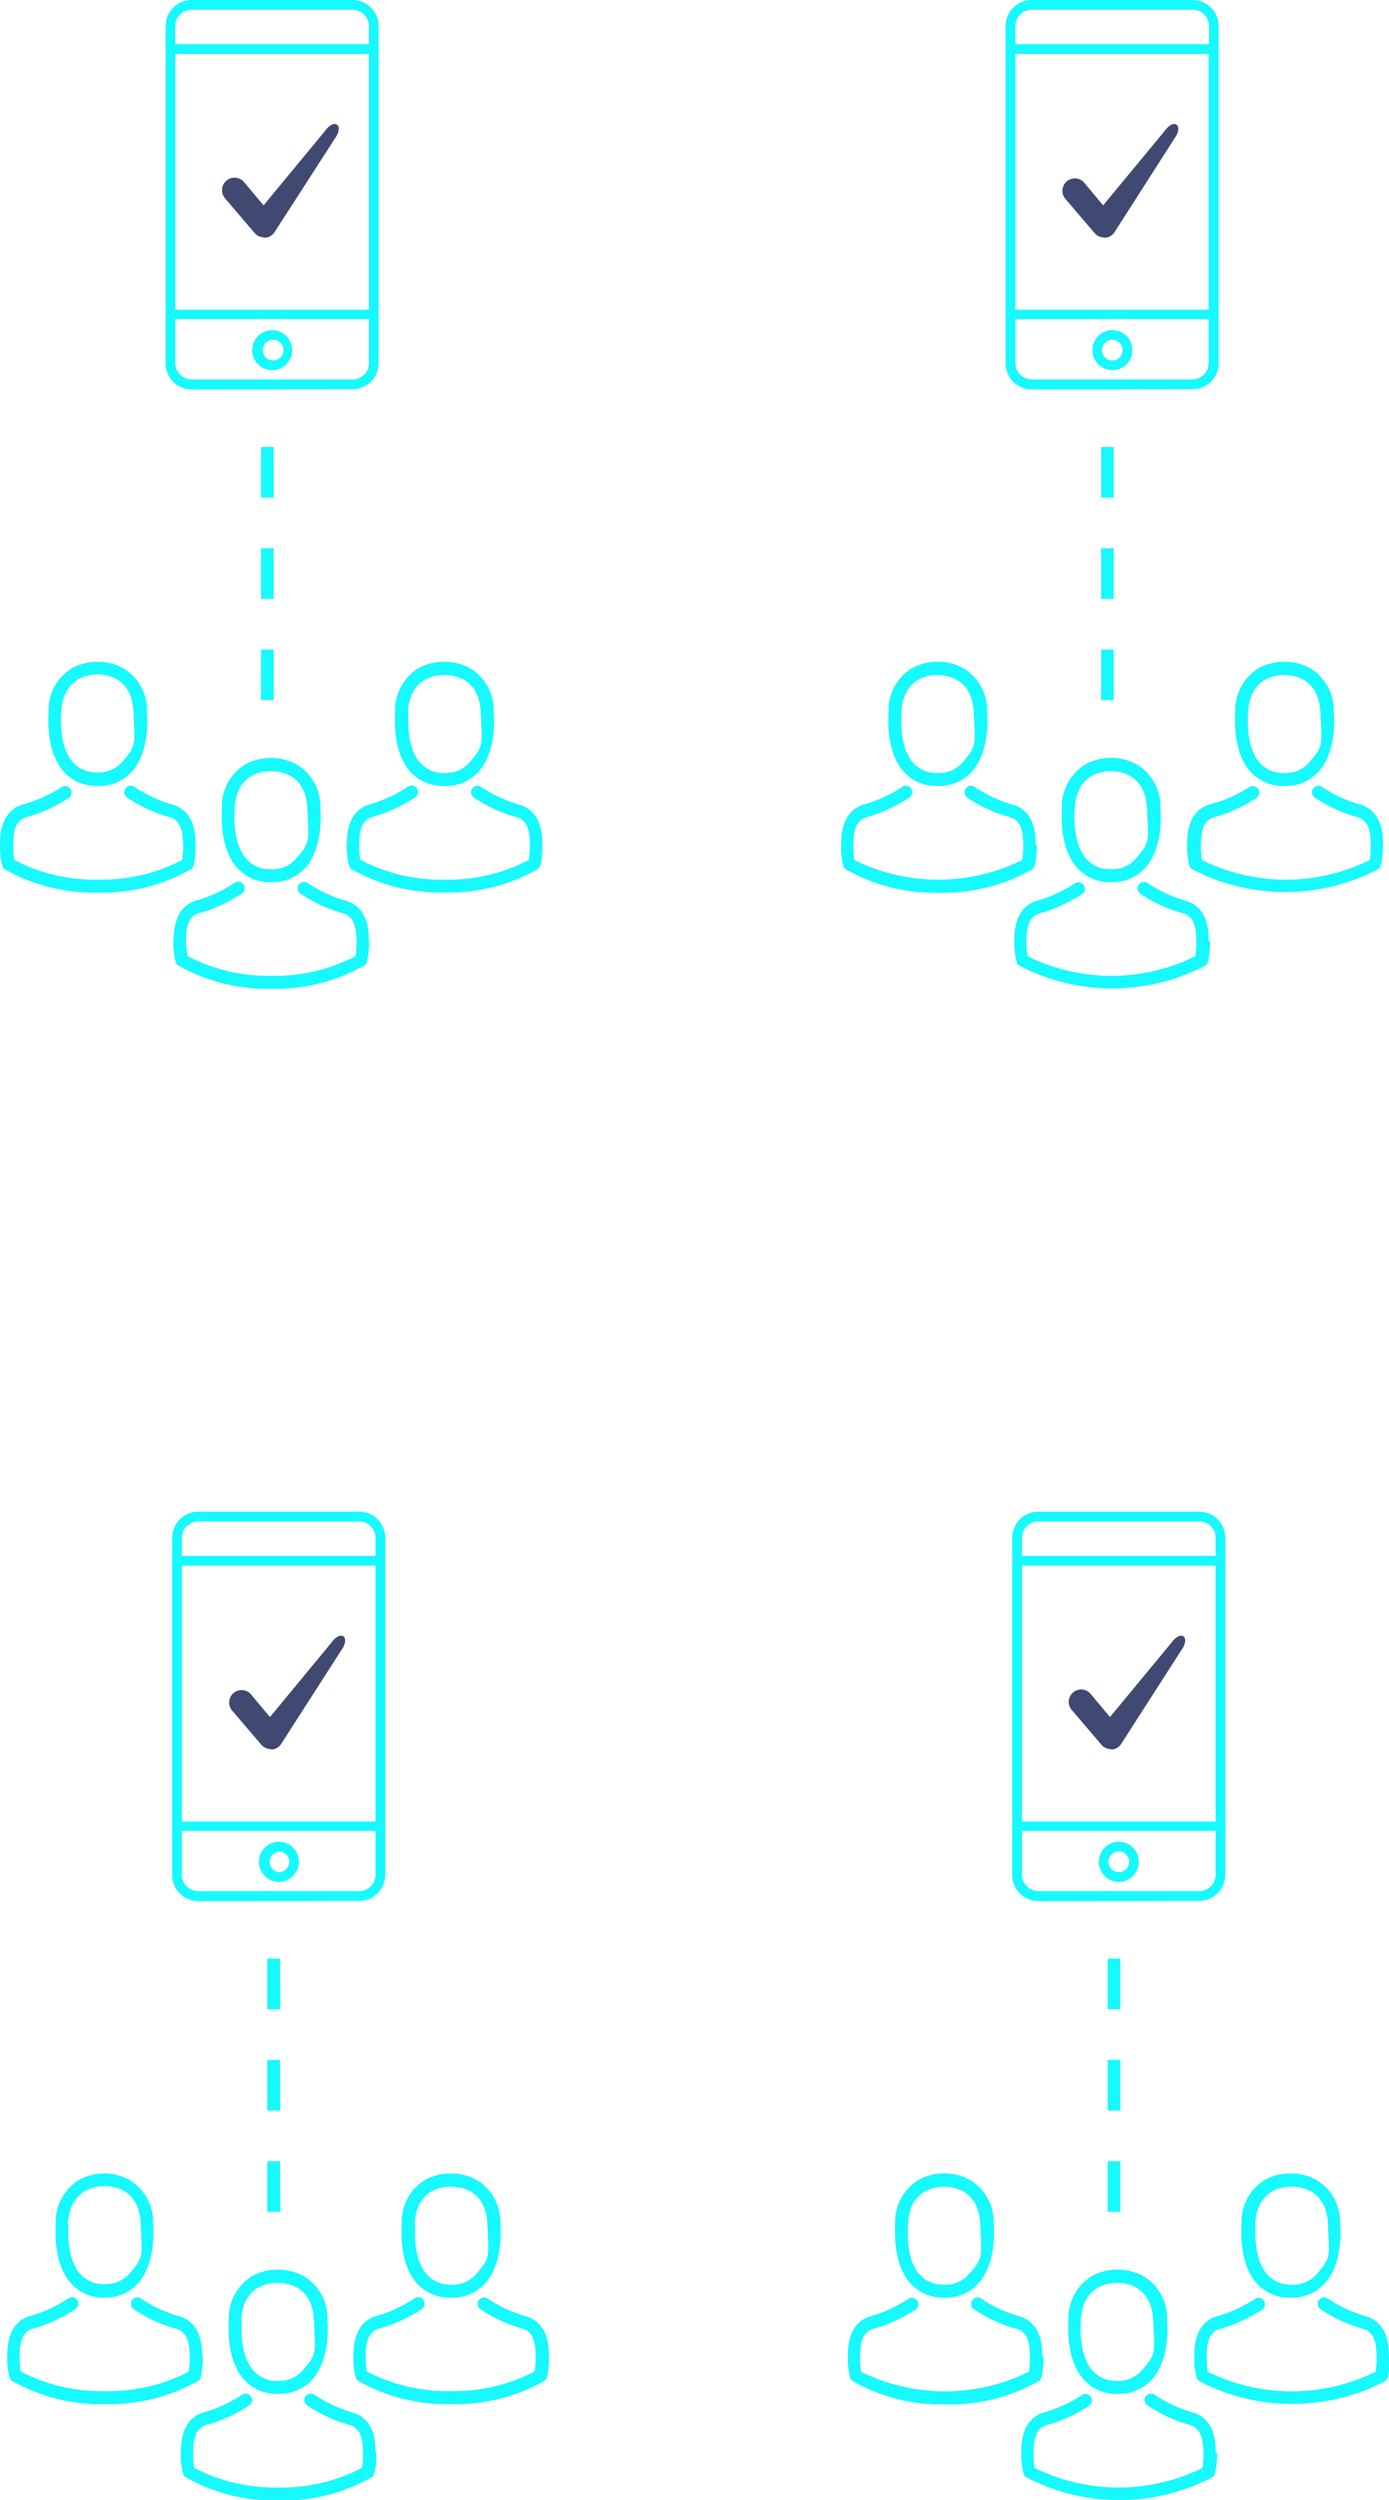 <?xml version="1.0" encoding="UTF-8"?> <svg xmlns="http://www.w3.org/2000/svg" viewBox="0 0 119.52 215" data-type="color"> <g> <g> <path d="M95.59 150.42a1.08 1.08 0 0 1-.81-.37l-2.56-3a1.06 1.06 0 0 1 .11-1.5 1.07 1.07 0 0 1 1.51.11l1.67 2 5.29-6.39c.82-1.15 1.67-.51.85.64l-5.2 8.1a1.07 1.07 0 0 1-.82.45z" fill="#3f4971" data-color="1"></path> <path d="M96.11 205.86h.13a3.78 3.78 0 0 0 2.89-1.25c1.58-1.78 1.32-4.84 1.29-5.13a4.2 4.2 0 0 0-2-3.72 4.53 4.53 0 0 0-2.2-.58h-.07a4.55 4.55 0 0 0-2.21.56 4.22 4.22 0 0 0-2 3.74c0 .29-.29 3.35 1.29 5.13a3.74 3.74 0 0 0 2.88 1.25zM93 199.58c.14-2.94 2.22-3.26 3.11-3.26 1.11 0 3 .48 3.12 3.26s.29 2.82-1 4.29a2.68 2.68 0 0 1-2.11.88 2.67 2.67 0 0 1-2.11-.88c-1.3-1.46-1-4.26-1-4.29z" fill="#15f9ff" data-color="2"></path> <path d="M104.6 210.92v-.1c0-.81-.08-2.71-1.85-3.32a11.6 11.6 0 0 1-3.39-1.56.56.56 0 0 0-.77.14.55.55 0 0 0 .13.77 12.6 12.6 0 0 0 3.74 1.71c.95.34 1.06 1.37 1.09 2.3v.1a7.47 7.47 0 0 1-.08 1.27 16.29 16.29 0 0 1-14.45 0 7.47 7.47 0 0 1-.08-1.27v-.1c0-.94.13-2 1.09-2.3a13.18 13.18 0 0 0 3.74-1.71.56.56 0 0 0-.64-.91 11.54 11.54 0 0 1-3.4 1.55c-1.77.62-1.83 2.52-1.85 3.33a.34.34 0 0 1 0 .1 6.74 6.74 0 0 0 .21 1.86.51.51 0 0 0 .22.26 17.29 17.29 0 0 0 16 0 .54.54 0 0 0 .21-.26 7 7 0 0 0 .2-1.86z" fill="#15f9ff" data-color="2"></path> <path d="M111 197.59h.13a3.78 3.78 0 0 0 2.89-1.25c1.58-1.78 1.32-4.84 1.29-5.13a4.2 4.2 0 0 0-2-3.72 4.42 4.42 0 0 0-2.2-.58h-.07a4.55 4.55 0 0 0-2.21.56 4.2 4.2 0 0 0-2 3.74c0 .29-.29 3.35 1.29 5.13a3.74 3.74 0 0 0 2.88 1.25zm-3-6.28c.14-2.94 2.22-3.26 3.11-3.26h.05c1.11 0 3 .48 3.11 3.26s.29 2.82-1 4.29a2.71 2.71 0 0 1-2.11.88 2.7 2.7 0 0 1-2.11-.88c-1.3-1.46-1-4.26-1-4.29z" fill="#15f9ff" data-color="2"></path> <path d="M119.51 202.65v-.1c0-.81-.08-2.71-1.86-3.32a11.89 11.89 0 0 1-3.4-1.56.55.55 0 1 0-.63.91 12.6 12.6 0 0 0 3.74 1.71c1 .34 1.06 1.37 1.09 2.3v.1a7.47 7.47 0 0 1-.08 1.27 16.29 16.29 0 0 1-14.45 0 7.45 7.45 0 0 1-.09-1.27v-.1c0-.94.13-2 1.09-2.3a13.18 13.18 0 0 0 3.74-1.71.56.56 0 0 0-.64-.91 11.54 11.54 0 0 1-3.4 1.55c-1.78.62-1.83 2.52-1.85 3.32a.41.41 0 0 1 0 .11 6.37 6.37 0 0 0 .21 1.86.54.54 0 0 0 .21.26 17.29 17.29 0 0 0 16 0 .51.51 0 0 0 .22-.26 6.55 6.55 0 0 0 .19-1.86z" fill="#15f9ff" data-color="2"></path> <path d="M81.19 197.59h.13a3.76 3.76 0 0 0 2.89-1.25c1.58-1.78 1.32-4.84 1.29-5.13a4.18 4.18 0 0 0-2-3.72 4.39 4.39 0 0 0-2.2-.58h-.07a4.49 4.49 0 0 0-2.2.56 4.2 4.2 0 0 0-2 3.74c0 .29-.29 3.35 1.29 5.13a3.74 3.74 0 0 0 2.88 1.25zm-3.07-6.28c.14-2.94 2.22-3.26 3.11-3.26 1.11 0 3 .48 3.12 3.26s.29 2.82-1 4.29a2.71 2.71 0 0 1-2.11.88 2.71 2.71 0 0 1-2.11-.88c-1.3-1.46-1-4.26-1-4.29z" fill="#15f9ff" data-color="2"></path> <path d="M89.68 202.65v-.1c0-.81-.08-2.71-1.85-3.32a11.58 11.58 0 0 1-3.4-1.56.56.56 0 0 0-.77.14.55.55 0 0 0 .13.77 12.6 12.6 0 0 0 3.74 1.71c1 .34 1.06 1.37 1.09 2.3v.1a7.47 7.47 0 0 1-.08 1.27 16.29 16.29 0 0 1-14.45 0 7.47 7.47 0 0 1-.08-1.27v-.1c0-.94.14-2 1.09-2.3a13.18 13.18 0 0 0 3.74-1.71.56.56 0 0 0-.64-.91 11.54 11.54 0 0 1-3.4 1.55c-1.77.62-1.83 2.52-1.85 3.32a.41.41 0 0 1 0 .11 6.74 6.74 0 0 0 .21 1.86.51.51 0 0 0 .22.26 15.45 15.45 0 0 0 8 2 15.55 15.55 0 0 0 8-2 .54.54 0 0 0 .21-.26 7 7 0 0 0 .2-1.86z" fill="#15f9ff" data-color="2"></path> <path d="M103.2 163.47a2.24 2.24 0 0 0 2.23-2.25v-29a2.24 2.24 0 0 0-2.23-2.22H89.34a2.25 2.25 0 0 0-2.24 2.24v29a2.25 2.25 0 0 0 2.24 2.25zm-15.26-31.23a1.4 1.4 0 0 1 1.4-1.4h13.86a1.4 1.4 0 0 1 1.4 1.4v1.56H87.94zm0 2.4h16.66v22H87.94zm0 26.58v-3.78h16.66v3.78a1.41 1.41 0 0 1-1.4 1.41H89.34a1.41 1.41 0 0 1-1.4-1.41z" fill="#15f9ff" data-color="2"></path> <path d="M96.27 161.83a1.72 1.72 0 1 0-1.72-1.72 1.72 1.72 0 0 0 1.72 1.72zm0-2.61a.89.89 0 1 1-.89.89.89.89 0 0 1 .89-.89z" fill="#15f9ff" data-color="2"></path> <path d="M96.4 190.21h-1.09v-4.35h1.09zm0-8.71h-1.09v-4.35h1.09zm0-8.71h-1.09v-4.35h1.09z" fill="#15f9ff" data-color="2"></path> <path d="M23.3 150.42a1.1 1.1 0 0 1-.81-.37l-2.56-3a1.07 1.07 0 0 1 1.62-1.39l1.68 2 5.28-6.39c.82-1.15 1.68-.51.86.64l-5.2 8.1a1.07 1.07 0 0 1-.82.45z" fill="#3f4971" data-color="1"></path> <path d="M23.83 205.86H24a3.78 3.78 0 0 0 2.89-1.25c1.57-1.78 1.31-4.84 1.28-5.13a4.18 4.18 0 0 0-2-3.72 4.57 4.57 0 0 0-2.21-.58h-.07a4.54 4.54 0 0 0-2.2.56 4.2 4.2 0 0 0-2 3.74c0 .29-.29 3.35 1.28 5.13a3.78 3.78 0 0 0 2.89 1.25zm-3.08-6.28c.13-2.94 2.22-3.26 3.11-3.26h.05c1.1 0 3 .48 3.11 3.26s.29 2.82-1 4.29a2.65 2.65 0 0 1-2.11.88 2.64 2.64 0 0 1-2.1-.88c-1.3-1.46-1-4.26-1-4.29z" fill="#15f9ff" data-color="2"></path> <path d="M32.31 210.92v-.1c0-.81-.08-2.71-1.86-3.32a11.73 11.73 0 0 1-3.4-1.56.56.56 0 0 0-.77.14.55.55 0 0 0 .14.77 12.6 12.6 0 0 0 3.74 1.71c.95.34 1.06 1.37 1.08 2.3a.31.31 0 0 0 0 .1 7.45 7.45 0 0 1-.09 1.27 15 15 0 0 1-7.22 1.69 15 15 0 0 1-7.22-1.69 6.55 6.55 0 0 1-.09-1.27v-.1c0-.94.14-2 1.09-2.3a13.18 13.18 0 0 0 3.74-1.71.55.55 0 0 0-.63-.91 11.7 11.7 0 0 1-3.4 1.55c-1.78.62-1.83 2.52-1.86 3.33v.1a6 6 0 0 0 .21 1.86.49.49 0 0 0 .21.26 15.51 15.51 0 0 0 8 2 15.49 15.49 0 0 0 8-2 .49.49 0 0 0 .21-.26 6.62 6.62 0 0 0 .2-1.86z" fill="#15f9ff" data-color="2"></path> <path d="M38.75 197.59h.13a3.78 3.78 0 0 0 2.89-1.25c1.57-1.78 1.31-4.84 1.28-5.13a4.18 4.18 0 0 0-2-3.72 4.46 4.46 0 0 0-2.21-.58h-.07a4.51 4.51 0 0 0-2.2.56 4.2 4.2 0 0 0-2 3.74c0 .29-.29 3.35 1.28 5.13a3.78 3.78 0 0 0 2.89 1.25zm-3.08-6.28c.13-2.94 2.22-3.26 3.11-3.26h.05c1.1 0 3 .48 3.11 3.26s.3 2.82-1 4.29a2.68 2.68 0 0 1-2.11.88 2.68 2.68 0 0 1-2.1-.88c-1.3-1.46-1-4.26-1-4.29z" fill="#15f9ff" data-color="2"></path> <path d="M47.23 202.65v-.1c0-.81-.08-2.71-1.86-3.32a11.73 11.73 0 0 1-3.4-1.56.56.56 0 0 0-.77.14.55.55 0 0 0 .13.77 12.6 12.6 0 0 0 3.67 1.69c1 .34 1.07 1.37 1.09 2.3a.31.31 0 0 0 0 .1 7.45 7.45 0 0 1-.09 1.27 15 15 0 0 1-7.22 1.69 15 15 0 0 1-7.22-1.69 6.55 6.55 0 0 1-.09-1.27v-.1c0-.94.14-2 1.09-2.3a13.18 13.18 0 0 0 3.74-1.71.56.56 0 0 0 .14-.77.55.55 0 0 0-.77-.14 11.85 11.85 0 0 1-3.4 1.55c-1.78.62-1.83 2.52-1.86 3.32v.11a6 6 0 0 0 .21 1.86.49.49 0 0 0 .21.26 15.51 15.51 0 0 0 8 2 15.49 15.49 0 0 0 8-2 .54.54 0 0 0 .21-.26 6.62 6.62 0 0 0 .2-1.86z" fill="#15f9ff" data-color="2"></path> <path d="M8.91 197.59H9a3.78 3.78 0 0 0 2.89-1.25c1.57-1.78 1.31-4.84 1.28-5.13a4.18 4.18 0 0 0-2-3.72 4.46 4.46 0 0 0-2.17-.58 4.54 4.54 0 0 0-2.2.56 4.2 4.2 0 0 0-2 3.74c0 .29-.29 3.35 1.29 5.13a3.74 3.74 0 0 0 2.88 1.25zm-3.08-6.28C6 188.34 8.06 188 9 188c1.11 0 3 .48 3.11 3.26s.29 2.82-1 4.29a2.68 2.68 0 0 1-2.1.88H9a2.68 2.68 0 0 1-2.1-.88c-1.3-1.46-1-4.26-1-4.29z" fill="#15f9ff" data-color="2"></path> <path d="M17.39 202.65v-.1c0-.81-.08-2.71-1.86-3.32a11.73 11.73 0 0 1-3.4-1.56.55.55 0 1 0-.63.91 12.6 12.6 0 0 0 3.74 1.71c.95.34 1.06 1.37 1.09 2.3v.1a7.45 7.45 0 0 1-.09 1.27A15 15 0 0 1 9 205.63a15.07 15.07 0 0 1-7.22-1.69 6.55 6.55 0 0 1-.09-1.27v-.1c0-.94.13-2 1.09-2.3a12.89 12.89 0 0 0 3.73-1.71.55.55 0 0 0-.63-.91 11.7 11.7 0 0 1-3.4 1.55c-1.78.62-1.83 2.52-1.86 3.32v.11a6.37 6.37 0 0 0 .21 1.86.49.49 0 0 0 .21.26 15.51 15.51 0 0 0 8 2 15.49 15.49 0 0 0 8-2 .49.49 0 0 0 .21-.26 6.27 6.27 0 0 0 .2-1.86z" fill="#15f9ff" data-color="2"></path> <path d="M30.91 163.47a2.24 2.24 0 0 0 2.24-2.25v-29a2.24 2.24 0 0 0-2.24-2.22H17.05a2.24 2.24 0 0 0-2.23 2.24v29a2.24 2.24 0 0 0 2.23 2.25zm-15.26-31.23a1.4 1.4 0 0 1 1.4-1.4h13.86a1.4 1.4 0 0 1 1.4 1.4v1.56H15.65zm0 2.4h16.66v22H15.65zm0 26.58v-3.78h16.66v3.78a1.4 1.4 0 0 1-1.4 1.41H17.05a1.41 1.41 0 0 1-1.4-1.41z" fill="#15f9ff" data-color="2"></path> <path d="M24 161.83a1.72 1.72 0 1 0-1.72-1.72 1.72 1.72 0 0 0 1.72 1.72zm0-2.61a.89.89 0 1 1 0 1.78.89.89 0 0 1 0-1.77z" fill="#15f9ff" data-color="2"></path> <path d="M24.12 190.21H23v-4.35h1.09zm0-8.71H23v-4.35h1.09zm0-8.71H23v-4.35h1.09z" fill="#15f9ff" data-color="2"></path> <path d="M95 20.42a1.08 1.08 0 0 1-.81-.37l-2.56-3a1.07 1.07 0 0 1 1.62-1.39l1.67 2 5.29-6.39c.82-1.15 1.67-.51.85.64L95.88 20a1.07 1.07 0 0 1-.82.45z" fill="#3f4971" data-color="1"></path> <path d="M95.54 75.86h.13a3.76 3.76 0 0 0 2.89-1.25c1.58-1.78 1.32-4.84 1.29-5.13a4.18 4.18 0 0 0-2-3.72 4.5 4.5 0 0 0-2.2-.58h-.07a4.49 4.49 0 0 0-2.2.56 4.22 4.22 0 0 0-2 3.74c0 .29-.29 3.35 1.29 5.13a3.74 3.74 0 0 0 2.88 1.25zm-3.07-6.28c.14-2.94 2.22-3.26 3.11-3.26 1.11 0 3 .48 3.12 3.26s.29 2.82-1 4.29a2.68 2.68 0 0 1-2.11.88 2.68 2.68 0 0 1-2.11-.88c-1.29-1.46-1-4.26-1-4.29z" fill="#15f9ff" data-color="2"></path> <path d="M104 80.92v-.1c0-.81-.08-2.71-1.85-3.32a11.58 11.58 0 0 1-3.4-1.56.56.56 0 0 0-.77.14.55.55 0 0 0 .13.77 12.6 12.6 0 0 0 3.74 1.71c1 .34 1.06 1.37 1.09 2.3v.1a7.47 7.47 0 0 1-.08 1.27 16.29 16.29 0 0 1-14.45 0 7.47 7.47 0 0 1-.08-1.27v-.1c0-.94.14-2 1.09-2.3a13.18 13.18 0 0 0 3.74-1.71.56.56 0 0 0-.64-.91 11.56 11.56 0 0 1-3.39 1.55c-1.77.62-1.83 2.52-1.85 3.33a.34.34 0 0 1 0 .1 6.74 6.74 0 0 0 .21 1.86.51.51 0 0 0 .22.26 17.29 17.29 0 0 0 16 0 .54.54 0 0 0 .21-.26 7 7 0 0 0 .2-1.86z" fill="#15f9ff" data-color="2"></path> <path d="M110.46 67.59h.13a3.78 3.78 0 0 0 2.89-1.25c1.58-1.78 1.32-4.84 1.29-5.13a4.2 4.2 0 0 0-2-3.72 4.42 4.42 0 0 0-2.2-.58h-.07a4.55 4.55 0 0 0-2.21.56 4.22 4.22 0 0 0-2 3.74c0 .29-.29 3.35 1.29 5.13a3.74 3.74 0 0 0 2.88 1.25zm-3.07-6.28c.14-2.94 2.22-3.26 3.11-3.26 1.11 0 3 .48 3.12 3.26s.29 2.82-1 4.29a2.71 2.71 0 0 1-2.11.88 2.7 2.7 0 0 1-2.11-.88c-1.3-1.46-1-4.26-1-4.29z" fill="#15f9ff" data-color="2"></path> <path d="M119 72.65v-.1c0-.81-.08-2.71-1.85-3.32a11.6 11.6 0 0 1-3.39-1.56.56.56 0 0 0-.77.14.55.55 0 0 0 .13.77 12.6 12.6 0 0 0 3.74 1.71c1 .34 1.06 1.37 1.09 2.3v.1a7.47 7.47 0 0 1-.08 1.27 16.29 16.29 0 0 1-14.45 0 7.47 7.47 0 0 1-.08-1.27v-.1c0-.94.13-2 1.09-2.3a13.18 13.18 0 0 0 3.74-1.71.56.56 0 0 0-.64-.91A11.54 11.54 0 0 1 104 69.2c-1.77.62-1.83 2.52-1.85 3.32a.41.41 0 0 1 0 .11 6.74 6.74 0 0 0 .21 1.86.51.51 0 0 0 .22.26 17.29 17.29 0 0 0 16 0 .54.54 0 0 0 .21-.26 7 7 0 0 0 .2-1.86z" fill="#15f9ff" data-color="2"></path> <path d="M80.62 67.59h.14a3.74 3.74 0 0 0 2.88-1.25c1.58-1.78 1.32-4.84 1.29-5.13a4.18 4.18 0 0 0-2-3.72 4.39 4.39 0 0 0-2.2-.58h-.07a4.51 4.51 0 0 0-2.2.56 4.2 4.2 0 0 0-2 3.74c0 .29-.3 3.35 1.28 5.13a3.74 3.74 0 0 0 2.88 1.25zm-3.07-6.28c.14-2.94 2.22-3.26 3.12-3.26 1.11 0 3 .48 3.12 3.26s.29 2.82-1 4.29a2.7 2.7 0 0 1-2.11.88 2.71 2.71 0 0 1-2.11-.88c-1.29-1.46-1-4.26-1-4.29z" fill="#15f9ff" data-color="2"></path> <path d="M89.11 72.65v-.1c0-.81-.08-2.71-1.85-3.32a11.58 11.58 0 0 1-3.4-1.56.56.56 0 0 0-.77.14.55.55 0 0 0 .13.77 12.6 12.6 0 0 0 3.74 1.71c1 .34 1.06 1.37 1.09 2.3a.31.31 0 0 0 0 .1 8.63 8.63 0 0 1-.09 1.27 16.29 16.29 0 0 1-14.45 0 7.47 7.47 0 0 1-.08-1.27v-.1c0-.94.14-2 1.09-2.3a13.18 13.18 0 0 0 3.74-1.71.56.56 0 0 0 .14-.77.55.55 0 0 0-.77-.14 11.85 11.85 0 0 1-3.4 1.55c-1.77.62-1.83 2.52-1.85 3.32v.11a6.3 6.3 0 0 0 .2 1.86.56.56 0 0 0 .22.26 15.49 15.49 0 0 0 8 2 15.55 15.55 0 0 0 8-2 .54.54 0 0 0 .21-.26 6.62 6.62 0 0 0 .2-1.86z" fill="#15f9ff" data-color="2"></path> <path d="M102.63 33.47a2.24 2.24 0 0 0 2.23-2.25v-29A2.24 2.24 0 0 0 102.63 0H88.77a2.25 2.25 0 0 0-2.24 2.24v29a2.25 2.25 0 0 0 2.24 2.25zM87.37 2.24a1.4 1.4 0 0 1 1.4-1.4h13.86a1.4 1.4 0 0 1 1.4 1.4V3.8H87.37zm0 2.4H104v22H87.37zm0 26.58v-3.78H104v3.78a1.41 1.41 0 0 1-1.4 1.41H88.77a1.41 1.41 0 0 1-1.4-1.41z" fill="#15f9ff" data-color="2"></path> <path d="M95.7 31.83a1.72 1.72 0 1 0-1.7-1.72 1.72 1.72 0 0 0 1.7 1.72zm0-2.61a.89.89 0 1 1-.88.89.88.88 0 0 1 .88-.89z" fill="#15f9ff" data-color="2"></path> <path d="M95.83 60.21h-1.08v-4.35h1.08zm0-8.71h-1.08v-4.35h1.08zm0-8.71h-1.08v-4.35h1.08z" fill="#15f9ff" data-color="2"></path> <path d="M22.73 20.42a1.1 1.1 0 0 1-.81-.37l-2.56-3A1.07 1.07 0 0 1 21 15.66l1.68 2 5.28-6.39c.82-1.15 1.68-.51.86.64L23.6 20a1.07 1.07 0 0 1-.82.45z" fill="#3f4971" data-color="1"></path> <path d="M23.26 75.86h.13a3.78 3.78 0 0 0 2.89-1.25c1.57-1.78 1.31-4.84 1.28-5.13a4.18 4.18 0 0 0-2-3.72 4.57 4.57 0 0 0-2.21-.58h-.05a4.54 4.54 0 0 0-2.2.56 4.2 4.2 0 0 0-2 3.74c0 .29-.29 3.35 1.29 5.13a3.74 3.74 0 0 0 2.88 1.25zm-3.08-6.28c.13-2.94 2.22-3.26 3.11-3.26h.05c1.11 0 3 .48 3.11 3.26s.29 2.82-1 4.29a2.64 2.64 0 0 1-2.1.88h-.05a2.64 2.64 0 0 1-2.1-.88c-1.3-1.46-1-4.26-1-4.29z" fill="#15f9ff" data-color="2"></path> <path d="M31.74 80.92v-.1c0-.81-.08-2.71-1.86-3.32a11.73 11.73 0 0 1-3.4-1.56.55.55 0 0 0-.63.91 12.6 12.6 0 0 0 3.74 1.71c.95.34 1.06 1.37 1.09 2.3v.1a7.45 7.45 0 0 1-.09 1.27 15 15 0 0 1-7.22 1.69 15.07 15.07 0 0 1-7.22-1.69 6.55 6.55 0 0 1-.15-1.29v-.1c0-.94.13-2 1.09-2.3a12.89 12.89 0 0 0 3.73-1.71.55.55 0 1 0-.63-.91 11.7 11.7 0 0 1-3.4 1.55C15 78.1 15 80 14.92 80.81v.1a6.37 6.37 0 0 0 .21 1.86.49.49 0 0 0 .21.26 15.51 15.51 0 0 0 8 2 15.49 15.49 0 0 0 8-2 .49.49 0 0 0 .21-.26 6.27 6.27 0 0 0 .2-1.86z" fill="#15f9ff" data-color="2"></path> <path d="M38.18 67.59h.13a3.78 3.78 0 0 0 2.89-1.25c1.57-1.78 1.31-4.84 1.28-5.13a4.18 4.18 0 0 0-2-3.72 4.46 4.46 0 0 0-2.21-.58h-.07a4.54 4.54 0 0 0-2.2.56 4.2 4.2 0 0 0-2 3.74c0 .29-.29 3.35 1.28 5.13a3.78 3.78 0 0 0 2.89 1.25zm-3.08-6.28c.13-2.94 2.22-3.26 3.11-3.26h.05c1.1 0 3 .48 3.11 3.26s.29 2.82-1 4.29a2.68 2.68 0 0 1-2.11.88 2.68 2.68 0 0 1-2.1-.88c-1.3-1.46-1-4.26-1-4.29z" fill="#15f9ff" data-color="2"></path> <path d="M46.66 72.65v-.1c0-.81-.08-2.71-1.86-3.32a11.73 11.73 0 0 1-3.4-1.56.56.56 0 0 0-.77.14.55.55 0 0 0 .14.77 12.6 12.6 0 0 0 3.74 1.71c1 .34 1.06 1.37 1.08 2.3a.31.31 0 0 0 0 .1 7.45 7.45 0 0 1-.09 1.27 15 15 0 0 1-7.22 1.69A15 15 0 0 1 31 73.94a6.55 6.55 0 0 1-.09-1.27v-.1c0-.94.13-2 1.08-2.3a13.18 13.18 0 0 0 3.74-1.71.55.55 0 1 0-.63-.91 11.7 11.7 0 0 1-3.4 1.55c-1.78.62-1.83 2.52-1.86 3.32v.11a6.37 6.37 0 0 0 .21 1.86.49.49 0 0 0 .21.26 15.51 15.51 0 0 0 8 2 15.49 15.49 0 0 0 8-2 .49.49 0 0 0 .21-.26 6.62 6.62 0 0 0 .2-1.86z" fill="#15f9ff" data-color="2"></path> <path d="M8.34 67.59h.13a3.78 3.78 0 0 0 2.89-1.25c1.58-1.78 1.31-4.84 1.28-5.13a4.18 4.18 0 0 0-2-3.72 4.46 4.46 0 0 0-2.21-.58h-.04a4.55 4.55 0 0 0-2.21.56 4.2 4.2 0 0 0-2 3.74c0 .29-.29 3.35 1.29 5.13a3.74 3.74 0 0 0 2.88 1.25zm-3.08-6.28C5.4 58.34 7.49 58 8.38 58c1.11 0 3 .48 3.11 3.26s.29 2.82-1 4.29a2.71 2.71 0 0 1-2.11.88 2.68 2.68 0 0 1-2.11-.88c-1.3-1.46-1-4.26-1-4.29z" fill="#15f9ff" data-color="2"></path> <path d="M16.82 72.65v-.1c0-.81-.08-2.71-1.86-3.32a11.73 11.73 0 0 1-3.4-1.56.55.55 0 1 0-.63.91 12.6 12.6 0 0 0 3.74 1.71c.95.34 1.06 1.37 1.09 2.3v.1a7.45 7.45 0 0 1-.09 1.27 15 15 0 0 1-7.22 1.69 15.07 15.07 0 0 1-7.22-1.69 6.55 6.55 0 0 1-.09-1.27v-.1c0-.94.13-2 1.09-2.3a13.18 13.18 0 0 0 3.74-1.71.56.56 0 0 0-.64-.91A11.7 11.7 0 0 1 1.9 69.2C.08 69.83 0 71.73 0 72.53a.41.41 0 0 1 0 .11 6.37 6.37 0 0 0 .21 1.86.49.49 0 0 0 .21.26 15.55 15.55 0 0 0 8 2 15.45 15.45 0 0 0 8-2 .56.56 0 0 0 .22-.26 6.55 6.55 0 0 0 .19-1.86z" fill="#15f9ff" data-color="2"></path> <path d="M30.34 33.47a2.24 2.24 0 0 0 2.24-2.25v-29A2.24 2.24 0 0 0 30.34 0H16.48a2.24 2.24 0 0 0-2.23 2.24v29a2.24 2.24 0 0 0 2.23 2.25zM15.08 2.24a1.4 1.4 0 0 1 1.4-1.4h13.86a1.4 1.4 0 0 1 1.4 1.4V3.8H15.08zm0 2.4h16.66v22H15.08zm0 26.58v-3.78h16.66v3.78a1.4 1.4 0 0 1-1.4 1.41H16.48a1.41 1.41 0 0 1-1.4-1.41z" fill="#15f9ff" data-color="2"></path> <path d="M23.41 31.83a1.72 1.72 0 1 0-1.71-1.72 1.72 1.72 0 0 0 1.71 1.72zm0-2.61a.89.89 0 1 1 0 1.77.89.89 0 0 1 0-1.77z" fill="#15f9ff" data-color="2"></path> <path d="M23.55 60.21h-1.09v-4.35h1.09zm0-8.71h-1.09v-4.35h1.09zm0-8.71h-1.09v-4.35h1.09z" fill="#15f9ff" data-color="2"></path> </g> </g> </svg> 